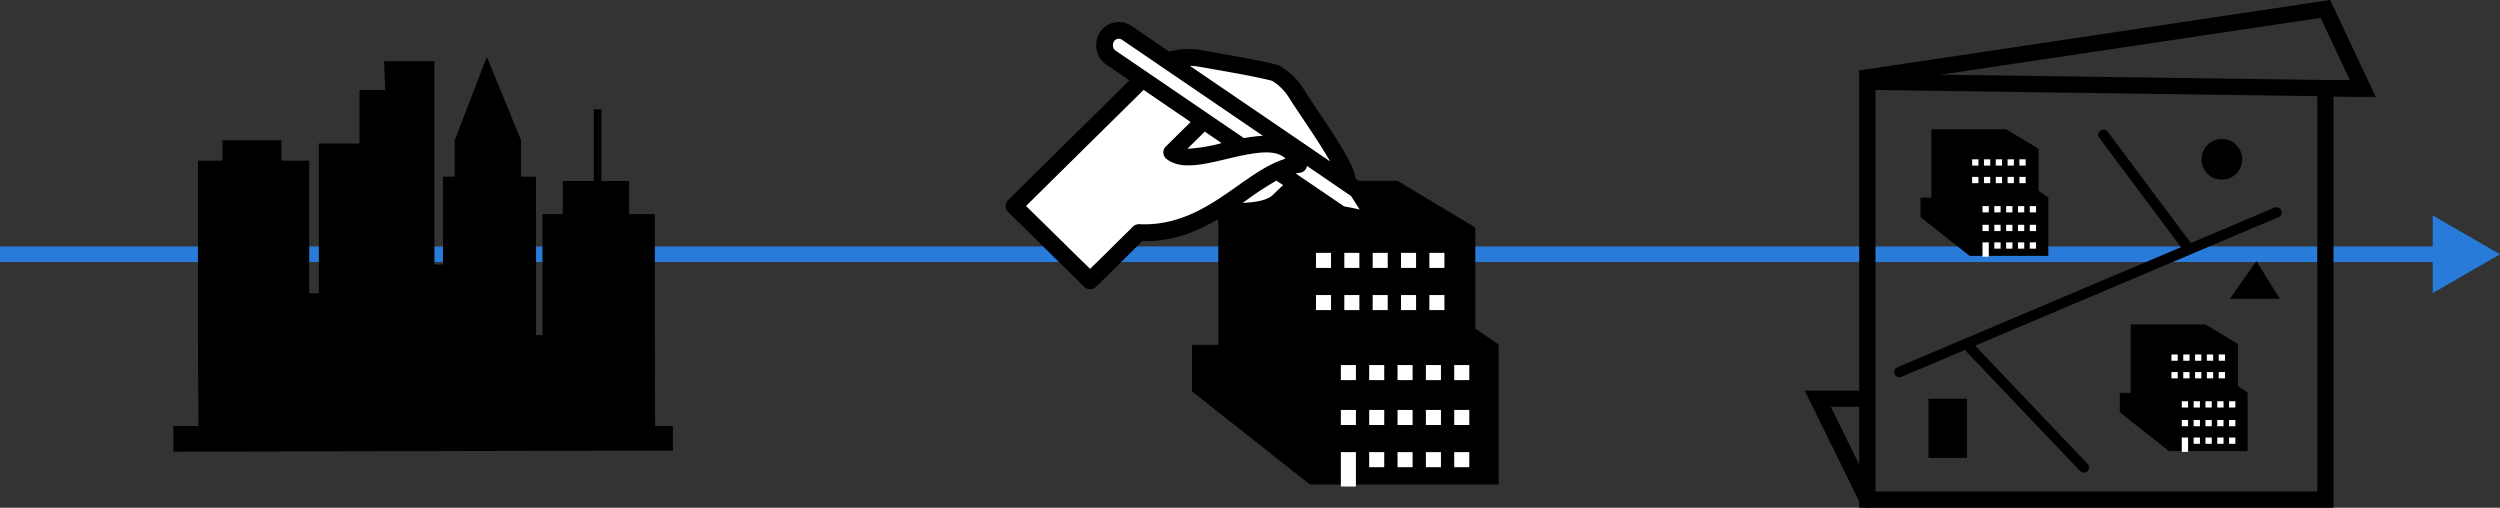 <svg xmlns="http://www.w3.org/2000/svg" viewBox="0 0 963 195.57"><rect x="0" y="0" width="963" height="195.57" fill="#333333" stroke="none"/><defs><style>.cls-1,.cls-5,.cls-6{fill:none;stroke-miterlimit:10;}.cls-1{stroke:#287bd9;stroke-width:6px;}.cls-2{fill:#287bd9;}.cls-3{fill-rule:evenodd;}.cls-4{fill:#fff;}.cls-5,.cls-6{stroke:#000;stroke-linecap:round;}.cls-5{stroke-width:6.26px;}.cls-6{stroke-width:4px;}</style></defs><g id="Layer_2" data-name="Layer 2"><g id="Layer_2-2" data-name="Layer 2"><line class="cls-1" y1="97.94" x2="941.47" y2="97.94"/><polygon class="cls-2" points="937.09 112.9 963 97.94 937.09 82.98 937.09 112.9"/></g><g id="draft"><polygon class="cls-3" points="66.8 173.98 66.8 164.09 76.45 164.09 76.25 132.36 76.25 61.88 85.73 61.88 85.73 54.05 108.39 54.05 108.39 61.88 119.11 61.88 119.11 112.98 122.82 112.98 122.82 55.28 138.48 55.28 138.48 34.67 148.38 34.67 147.96 23.55 167.33 23.55 167.33 101.86 170.63 101.86 170.63 68.06 175.16 68.06 175.16 54.05 187.53 21.9 200.72 54.05 200.72 68.06 206.49 68.06 206.49 129.06 208.96 129.06 208.96 82.48 216.79 82.48 216.79 69.71 228.75 69.71 228.75 42.09 231.63 42.09 231.63 69.71 242.35 69.71 242.35 82.48 252.24 82.48 252.24 128.65 252.35 164.09 259.2 164.09 259.2 173.57 66.8 173.98"/><polygon points="568.29 126.58 568.29 105.65 568.29 87.65 538.29 69.65 469.29 69.65 469.29 87.65 469.29 105.65 469.29 123.65 469.29 132.84 469.13 132.84 459.17 132.84 459.17 150.77 504.6 186.65 577.29 186.65 577.29 168.65 577.29 150.65 577.29 132.84 577.29 132.65 568.29 126.58"/><rect class="cls-4" x="516.5" y="174.16" width="5.8" height="13.25"/><rect class="cls-4" x="527.41" y="174.16" width="5.8" height="5.8"/><rect class="cls-4" x="538.33" y="174.16" width="5.8" height="5.8"/><rect class="cls-4" x="549.25" y="174.16" width="5.8" height="5.8"/><rect class="cls-4" x="560.17" y="174.16" width="5.8" height="5.8"/><rect class="cls-4" x="516.5" y="157.91" width="5.8" height="5.8"/><rect class="cls-4" x="527.41" y="157.91" width="5.8" height="5.8"/><rect class="cls-4" x="538.33" y="157.91" width="5.8" height="5.8"/><rect class="cls-4" x="549.25" y="157.91" width="5.8" height="5.8"/><rect class="cls-4" x="560.17" y="157.91" width="5.8" height="5.8"/><rect class="cls-4" x="506.91" y="113.65" width="5.8" height="5.8"/><rect class="cls-4" x="517.83" y="113.65" width="5.8" height="5.8"/><rect class="cls-4" x="528.75" y="113.65" width="5.8" height="5.8"/><rect class="cls-4" x="539.67" y="113.65" width="5.8" height="5.8"/><rect class="cls-4" x="550.59" y="113.65" width="5.8" height="5.8"/><rect class="cls-4" x="506.91" y="97.4" width="5.8" height="5.8"/><rect class="cls-4" x="517.83" y="97.4" width="5.8" height="5.8"/><rect class="cls-4" x="528.75" y="97.4" width="5.8" height="5.8"/><rect class="cls-4" x="539.67" y="97.4" width="5.8" height="5.8"/><rect class="cls-4" x="550.59" y="97.4" width="5.8" height="5.8"/><rect class="cls-4" x="516.5" y="140.62" width="5.8" height="5.8"/><rect class="cls-4" x="527.41" y="140.62" width="5.8" height="5.8"/><rect class="cls-4" x="538.33" y="140.62" width="5.8" height="5.8"/><rect class="cls-4" x="549.25" y="140.62" width="5.8" height="5.8"/><rect class="cls-4" x="560.17" y="140.62" width="5.8" height="5.8"/><path d="M533.37,83.64a3.19,3.19,0,0,1,.44,2.37A3.27,3.27,0,0,1,530,88.52L515.7,85.64a3.28,3.28,0,0,1-1.2-.51l-14.74-10c-1,.91-2.58,2.34-4.69,4.42-4.67,4.61-12.07,5.24-23.35,5.24l-3.16,0c-8.08,4.7-17.29,8.34-28.56,8.1l-17.79,17.56a3.29,3.29,0,0,1-4.61,0L388.32,81.63h0a3.19,3.19,0,0,1,0-4.55l46.74-46.14-9.36-6.39a9.12,9.12,0,0,1-1.83-12.38,8.71,8.71,0,0,1,12-2.18l14.5,9.89A28,28,0,0,1,463,19.36l6.21,1.1c10.49,1.86,16.83,3,22.94,4.57a3.09,3.09,0,0,1,.68.26,26.33,26.33,0,0,1,9.59,9.42c.88,1.48,2.66,4.12,4.71,7.18,7.43,11.06,13.68,20.63,14.84,25.76a3.08,3.08,0,0,1,.05,1.09l2.69,1.84a3.19,3.19,0,0,1,.9.93Zm-9.62-3-3.33-5.18L503.47,63.94a3.19,3.19,0,0,1-2.9,2.64c-.48,0-1,.15-1.45.24l18.54,12.64Zm-11.4-18.52c-3.05-5.33-7.55-12-10.69-16.72-2.2-3.27-3.94-5.86-4.91-7.5a20.32,20.32,0,0,0-6.72-6.8c-5.74-1.47-11.92-2.57-22-4.35l-6.22-1.1a24.17,24.17,0,0,0-3.4-.34Zm-18.09,9.15-2.55-1.74a109.86,109.86,0,0,0-11,7.17l-2,1.41c5.75-.29,9.67-1.1,11.81-3.21C492,73.43,493.25,72.24,494.26,71.32Zm.92-10.2c-4-3.89-11.82-2.44-22.58.12-9.21,2.2-17.92,4.28-23.3,0l-.25-.22a3.19,3.19,0,0,1,0-4.55L458.61,47l-18.1-12.35L395.24,79.34l24.66,24.21,16.49-16.27a3.3,3.3,0,0,1,2.46-.94c15.87.77,27.64-7.52,38-14.84C483.05,67.15,489,63,495.18,61.12Zm-16-7.92a53.76,53.76,0,0,1,7.25-.89l-54.27-37a2.2,2.2,0,0,0-2.92.53,2.93,2.93,0,0,0,.16,3.43l40,27.26Zm-8.66,1.92-4.87-3.32-1.57-1.08-6.65,6.56A61.08,61.08,0,0,0,470.51,55.12Z"/><path class="cls-4" d="M520.42,75.51l3.33,5.18-6.09-1.23L499.12,66.82c.49-.09,1-.2,1.45-.24a3.19,3.19,0,0,0,2.9-2.64Z"/><path class="cls-4" d="M501.66,45.45c3.14,4.68,7.64,11.39,10.69,16.72l-54-36.81a24.17,24.17,0,0,1,3.4.34L468,26.8c10.09,1.78,16.27,2.88,22,4.35a20.32,20.32,0,0,1,6.72,6.8C497.72,39.59,499.46,42.18,501.66,45.45Z"/><path class="cls-4" d="M491.71,69.58l2.55,1.74c-1,.92-2.27,2.11-3.8,3.63-2.14,2.11-6.06,2.92-11.81,3.21l2-1.41A109.86,109.86,0,0,1,491.71,69.58Z"/><path class="cls-4" d="M472.6,61.24c10.76-2.56,18.61-4,22.58-.12-6.22,1.87-12.13,6-18.31,10.38-10.38,7.32-22.15,15.61-38,14.84a3.3,3.3,0,0,0-2.46.94L419.9,103.55,395.24,79.34l45.27-44.69L458.61,47l-9.56,9.45a3.19,3.19,0,0,0,0,4.55l.25.22C454.68,65.52,463.39,63.44,472.6,61.24Z"/><path class="cls-4" d="M486.42,52.31a53.76,53.76,0,0,0-7.25.89l-9.82-6.7-40-27.26a2.93,2.93,0,0,1-.16-3.43,2.2,2.2,0,0,1,2.92-.53Z"/><path class="cls-4" d="M465.64,51.8l4.87,3.32a61.08,61.08,0,0,1-13.09,2.16l6.65-6.56Z"/><polygon points="785.26 73.53 785.26 64.81 785.26 57.3 772.75 49.8 743.98 49.8 743.98 57.3 743.98 64.81 743.98 72.31 743.98 76.14 743.92 76.14 739.76 76.14 739.76 83.62 758.7 98.57 789.01 98.57 789.01 91.07 789.01 83.57 789.01 76.14 789.01 76.06 785.26 73.53"/><rect class="cls-4" x="763.66" y="93.36" width="2.42" height="5.52"/><rect class="cls-4" x="768.21" y="93.36" width="2.42" height="2.42"/><rect class="cls-4" x="772.77" y="93.36" width="2.42" height="2.42"/><rect class="cls-4" x="777.32" y="93.36" width="2.42" height="2.42"/><rect class="cls-4" x="781.87" y="93.36" width="2.42" height="2.42"/><rect class="cls-4" x="763.66" y="86.59" width="2.42" height="2.42"/><rect class="cls-4" x="768.21" y="86.59" width="2.42" height="2.42"/><rect class="cls-4" x="772.77" y="86.59" width="2.42" height="2.42"/><rect class="cls-4" x="777.32" y="86.59" width="2.42" height="2.42"/><rect class="cls-4" x="781.87" y="86.59" width="2.42" height="2.42"/><rect class="cls-4" x="759.67" y="68.14" width="2.42" height="2.42"/><rect class="cls-4" x="764.22" y="68.14" width="2.42" height="2.42"/><rect class="cls-4" x="768.77" y="68.14" width="2.42" height="2.42"/><rect class="cls-4" x="773.32" y="68.14" width="2.42" height="2.42"/><rect class="cls-4" x="777.87" y="68.14" width="2.42" height="2.42"/><rect class="cls-4" x="759.67" y="61.37" width="2.42" height="2.42"/><rect class="cls-4" x="764.22" y="61.37" width="2.42" height="2.42"/><rect class="cls-4" x="768.77" y="61.37" width="2.42" height="2.42"/><rect class="cls-4" x="773.32" y="61.37" width="2.42" height="2.42"/><rect class="cls-4" x="777.87" y="61.37" width="2.42" height="2.42"/><rect class="cls-4" x="763.66" y="79.39" width="2.42" height="2.42"/><rect class="cls-4" x="768.21" y="79.39" width="2.42" height="2.42"/><rect class="cls-4" x="772.77" y="79.39" width="2.42" height="2.42"/><rect class="cls-4" x="777.32" y="79.39" width="2.42" height="2.42"/><rect class="cls-4" x="781.87" y="79.39" width="2.42" height="2.42"/><polygon points="862.03 148.71 862.03 139.98 862.03 132.48 849.52 124.97 820.75 124.97 820.75 132.48 820.75 139.98 820.75 147.49 820.75 151.32 820.69 151.32 816.53 151.32 816.53 158.79 835.48 173.75 865.78 173.75 865.78 166.25 865.78 158.74 865.78 151.32 865.78 151.24 862.03 148.71"/><rect class="cls-4" x="840.43" y="168.54" width="2.42" height="5.52"/><rect class="cls-4" x="844.99" y="168.54" width="2.42" height="2.42"/><rect class="cls-4" x="849.54" y="168.54" width="2.42" height="2.42"/><rect class="cls-4" x="854.09" y="168.54" width="2.42" height="2.42"/><rect class="cls-4" x="858.64" y="168.54" width="2.42" height="2.42"/><rect class="cls-4" x="840.43" y="161.77" width="2.42" height="2.42"/><rect class="cls-4" x="844.99" y="161.77" width="2.42" height="2.42"/><rect class="cls-4" x="849.54" y="161.77" width="2.42" height="2.42"/><rect class="cls-4" x="854.09" y="161.77" width="2.42" height="2.42"/><rect class="cls-4" x="858.64" y="161.77" width="2.42" height="2.42"/><rect class="cls-4" x="836.44" y="143.32" width="2.42" height="2.42"/><rect class="cls-4" x="840.99" y="143.32" width="2.42" height="2.42"/><rect class="cls-4" x="845.54" y="143.32" width="2.42" height="2.42"/><rect class="cls-4" x="850.09" y="143.32" width="2.42" height="2.42"/><rect class="cls-4" x="854.65" y="143.32" width="2.42" height="2.42"/><rect class="cls-4" x="836.44" y="136.54" width="2.42" height="2.42"/><rect class="cls-4" x="840.99" y="136.54" width="2.42" height="2.42"/><rect class="cls-4" x="845.54" y="136.54" width="2.42" height="2.42"/><rect class="cls-4" x="850.09" y="136.54" width="2.42" height="2.42"/><rect class="cls-4" x="854.65" y="136.54" width="2.42" height="2.42"/><rect class="cls-4" x="840.43" y="154.56" width="2.42" height="2.42"/><rect class="cls-4" x="844.99" y="154.56" width="2.42" height="2.42"/><rect class="cls-4" x="849.54" y="154.56" width="2.42" height="2.42"/><rect class="cls-4" x="854.09" y="154.56" width="2.42" height="2.42"/><rect class="cls-4" x="858.64" y="154.56" width="2.42" height="2.42"/><polygon class="cls-5" points="719.31 29.82 895.74 3.44 910.18 34.14 895.74 33.94 895.74 192.44 719.31 192.44 719.31 29.82"/><line class="cls-5" x1="719.31" y1="31.5" x2="910.18" y2="34.14"/><line class="cls-6" x1="758.93" y1="134.08" x2="802.7" y2="180.06"/><line class="cls-6" x1="842.85" y1="95.52" x2="810.25" y2="51.9"/><line class="cls-6" x1="731.64" y1="143.32" x2="876.91" y2="81.81"/><circle cx="855.86" cy="61.37" r="7.83"/><rect x="742.83" y="153.58" width="14.88" height="22.78"/><polygon points="858.95 115.1 878.19 115.1 869.15 100.59 858.95 115.1"/><polyline class="cls-5" points="719.31 153.58 700.21 153.58 719.31 192.44"/></g></g></svg>